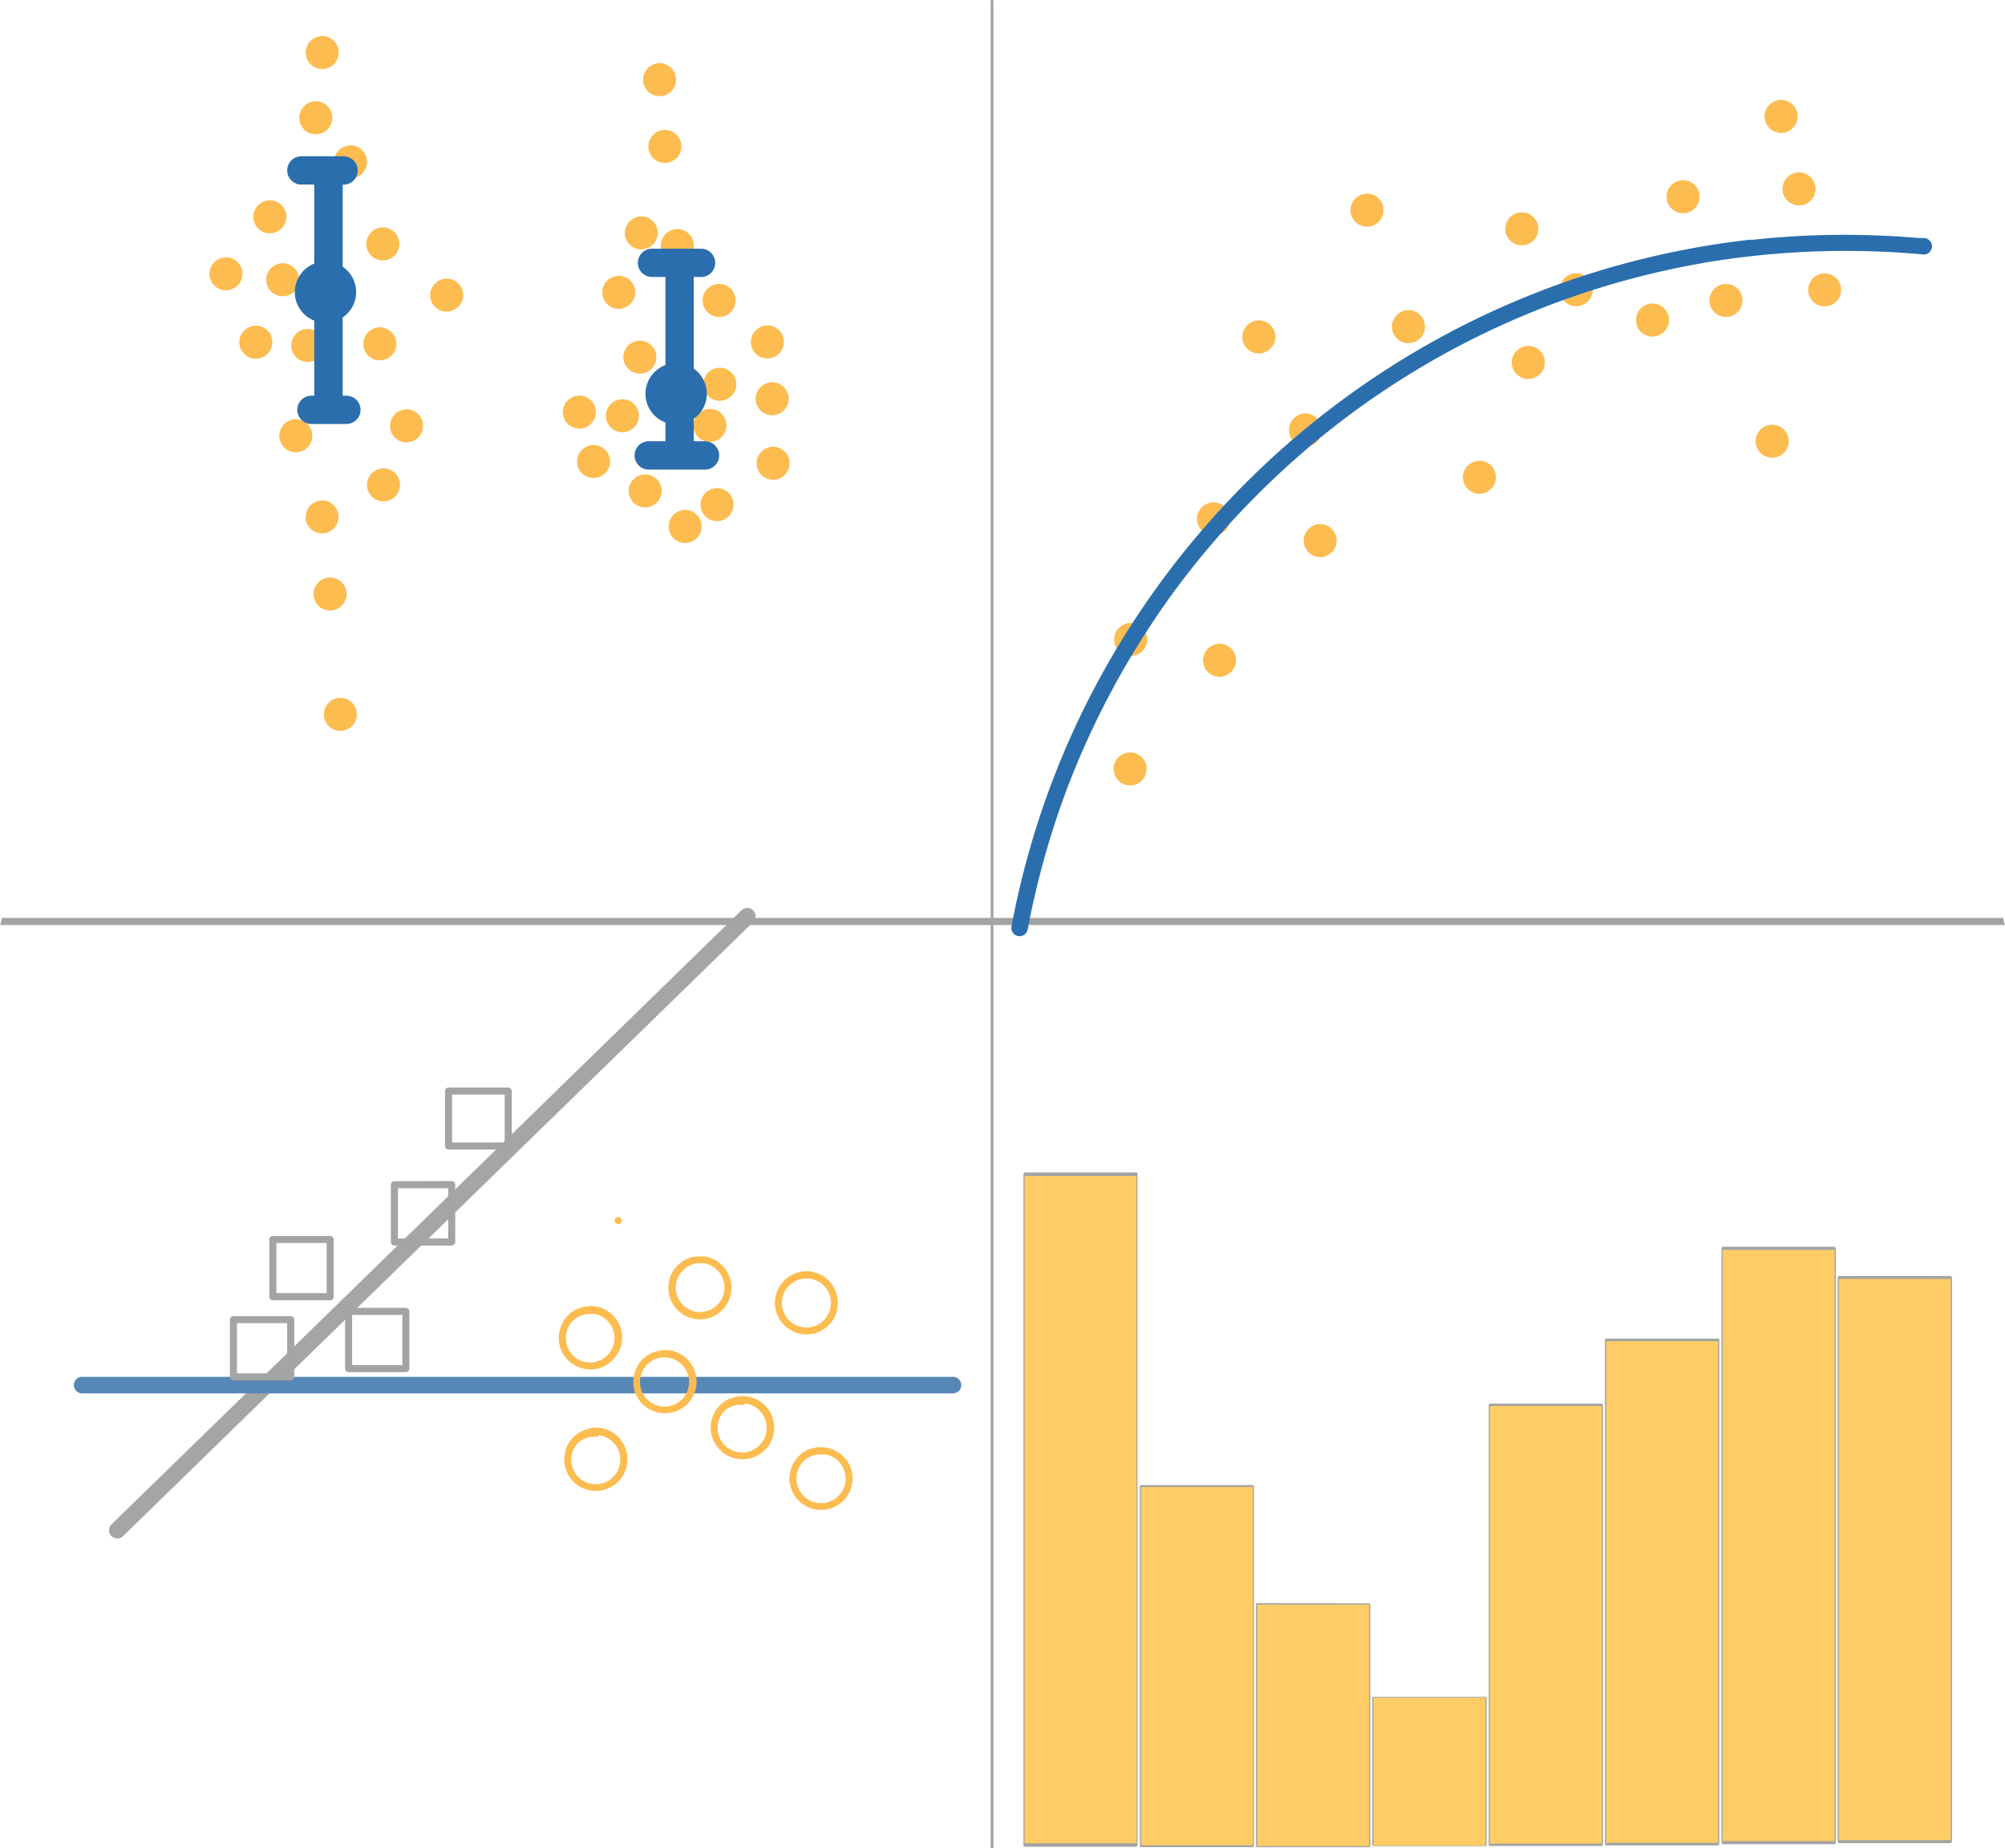 <svg xmlns="http://www.w3.org/2000/svg" viewBox="0 0 424.93 391.7"><defs><style>.cls-1{fill:#a5a5a5;}.cls-2{fill:#a3a3a3;}.cls-3{fill:#fc6;}.cls-4{fill:#fdbc4f;}.cls-5{fill:#2b6eae;}.cls-6{fill:#5787b6;}.cls-7{fill:#a4a4a4;}</style></defs><title>icon</title><g id="Draw_Layer" data-name="Draw Layer"><path class="cls-1" d="M194.83,225.9l-47.59,46.39L100.36,318,61.93,355.43l0,0-.66.64a1.75,1.75,0,0,0,2.44,2.5l.51-.49,42.66-41.58,47-45.79,43.43-42.32a1.74,1.74,0,0,0-1.22-3,1.74,1.74,0,0,0-1.22.49Z" transform="translate(-37.71 -32.97)"/></g><g id="Draw_Layer-2" data-name="Draw Layer"><path class="cls-2" d="M254.87,281.42a.21.21,0,0,0-.15.14,1.43,1.43,0,0,0-.1.61V423.58a1.73,1.73,0,0,0,0,.45c0,.08.07.3.2.3h23.72a.19.19,0,0,0,.15-.14,1.4,1.4,0,0,0,.1-.61V282.17a1.61,1.61,0,0,0,0-.44c0-.08-.07-.31-.2-.31Zm23.47,1.5V422.83H255.12V282.92Z" transform="translate(-37.71 -32.97)"/><path class="cls-3" d="M254.87,282.17h23.72V423.58H254.87V282.17Z" transform="translate(-37.71 -32.97)"/></g><g id="Draw_Layer-3" data-name="Draw Layer"><path class="cls-2" d="M279.54,347.68c-.07,0-.12,0-.14.08a.47.47,0,0,0-.11.33V424a.59.59,0,0,0,0,.23c0,.05.08.17.2.17h23.73a.18.18,0,0,0,.14-.08.45.45,0,0,0,.11-.32V348.09a.69.69,0,0,0,0-.24s-.08-.17-.2-.17Zm23.48.81V423.6H279.79V348.49Z" transform="translate(-37.71 -32.97)"/><path class="cls-3" d="M279.54,348.09h23.72V424H279.54V348.09Z" transform="translate(-37.71 -32.97)"/></g><g id="Draw_Layer-4" data-name="Draw Layer"><path class="cls-2" d="M304.15,372.68a.21.21,0,0,0-.15.05.24.24,0,0,0-.1.22v51.19a.23.23,0,0,0,.05.15.22.22,0,0,0,.2.12h23.73a.2.2,0,0,0,.14-.06.25.25,0,0,0,.11-.21V373a.3.3,0,0,0-.05-.16.24.24,0,0,0-.2-.11Zm23.48.54v50.64H304.4V373.22Z" transform="translate(-37.71 -32.97)"/><path class="cls-3" d="M304.15,373h23.72v51.19H304.15V373Z" transform="translate(-37.71 -32.97)"/></g><g id="Draw_Layer-5" data-name="Draw Layer"><path class="cls-2" d="M328.78,392.56l-.14,0c-.09,0-.11.09-.11.14v31.33s0,.06.06.1a.28.28,0,0,0,.19.06h23.73a.26.26,0,0,0,.15,0c.09,0,.1-.09.1-.13V392.73a.11.11,0,0,0-.05-.1.25.25,0,0,0-.2-.07Zm23.48.33v31H329V393.61s0,0,0,0v-.7Z" transform="translate(-37.71 -32.97)"/><path class="cls-3" d="M328.79,392.73h23.72v31.33H328.79V392.73Z" transform="translate(-37.71 -32.97)"/></g><g id="Draw_Layer-6" data-name="Draw Layer"><path class="cls-2" d="M353.47,330.42a.16.16,0,0,0-.14.09.66.66,0,0,0-.11.4v92.75a.93.93,0,0,0,0,.29c0,.06.08.21.2.21H377.2a.19.19,0,0,0,.14-.1.64.64,0,0,0,.11-.4V330.91a.93.93,0,0,0-.05-.29c0-.05-.08-.2-.2-.2Zm23.48,1v91.77H353.72V331.4Z" transform="translate(-37.71 -32.97)"/><path class="cls-3" d="M353.47,330.91H377.2v92.75H353.47V330.91Z" transform="translate(-37.71 -32.97)"/></g><g id="Draw_Layer-7" data-name="Draw Layer"><path class="cls-2" d="M378.11,316.64a.16.16,0,0,0-.14.11.81.81,0,0,0-.11.45V423.48a1.26,1.26,0,0,0,.05.33c0,.06.08.23.2.23h23.73a.18.18,0,0,0,.14-.11.81.81,0,0,0,.11-.45V317.2a1.26,1.26,0,0,0,0-.33c0-.06-.08-.23-.2-.23Zm23.48,1.13V422.91H378.36V317.77Z" transform="translate(-37.71 -32.97)"/><path class="cls-3" d="M378.12,317.2h23.72V423.48H378.12V317.2Z" transform="translate(-37.71 -32.97)"/></g><g id="Draw_Layer-8" data-name="Draw Layer"><path class="cls-2" d="M402.81,297.17a.17.17,0,0,0-.14.13,1.08,1.08,0,0,0-.11.53V423.11a1.67,1.67,0,0,0,.05.39c0,.08.08.28.2.28h23.73a.19.19,0,0,0,.14-.13,1.14,1.14,0,0,0,.11-.54V297.83a1.74,1.74,0,0,0-.05-.39c0-.07-.08-.27-.2-.27Zm23.48,1.33v124H403.06V298.5Z" transform="translate(-37.71 -32.97)"/><path class="cls-3" d="M402.81,297.83h23.73V423.11H402.81V297.83Z" transform="translate(-37.71 -32.97)"/></g><g id="Draw_Layer-9" data-name="Draw Layer"><path class="cls-2" d="M427.43,303.38a.16.16,0,0,0-.14.12,1,1,0,0,0-.11.51V422.92a1.57,1.57,0,0,0,.05.37c0,.07.08.26.2.26h23.73a.19.19,0,0,0,.14-.12,1,1,0,0,0,.11-.51V304a1.5,1.5,0,0,0-.05-.37c0-.07-.08-.26-.2-.26Zm23.48,1.26V422.29H427.68V304.64Z" transform="translate(-37.71 -32.97)"/><path class="cls-3" d="M427.43,304h23.73V422.92H427.43V304Z" transform="translate(-37.71 -32.97)"/></g><g id="Draw_Layer-10" data-name="Draw Layer"><path class="cls-2" d="M321,227.49H38.08a5.33,5.33,0,0,1-.22,1.18l-.15.32H462.63l-.15-.43a3.82,3.82,0,0,1-.2-1.07Z" transform="translate(-37.71 -32.97)"/><path class="cls-2" d="M247.71,33V424.6a2.89,2.89,0,0,1,.5.08V33Z" transform="translate(-37.71 -32.97)"/><path class="cls-2" d="M247.71,33V424.6a2.89,2.89,0,0,1,.5.08V33Z" transform="translate(-37.71 -32.97)"/></g><g id="Draw_Layer-11" data-name="Draw Layer"><path class="cls-4" d="M106.35,184.35a3.5,3.5,0,1,0,3.5-3.5,3.54,3.54,0,0,0-3.5,3.5Z" transform="translate(-37.71 -32.97)"/><path class="cls-4" d="M104.16,158.85a3.5,3.5,0,1,0,3.5-3.5,3.54,3.54,0,0,0-3.5,3.5Z" transform="translate(-37.71 -32.97)"/><path class="cls-4" d="M102.45,142.48A3.5,3.5,0,1,0,106,139a3.53,3.53,0,0,0-3.5,3.5Z" transform="translate(-37.71 -32.97)"/><path class="cls-4" d="M115.49,135.72a3.5,3.5,0,1,0,3.5-3.5,3.54,3.54,0,0,0-3.5,3.5Z" transform="translate(-37.71 -32.97)"/><path class="cls-4" d="M120.37,123.21a3.5,3.5,0,1,0,3.5-3.5,3.54,3.54,0,0,0-3.5,3.5Z" transform="translate(-37.71 -32.97)"/><path class="cls-4" d="M96.9,125.31a3.5,3.5,0,1,0,3.5-3.5,3.54,3.54,0,0,0-3.5,3.5Z" transform="translate(-37.71 -32.97)"/><path class="cls-4" d="M99.43,106.17a3.5,3.5,0,1,0,3.5-3.5,3.54,3.54,0,0,0-3.5,3.5Z" transform="translate(-37.71 -32.97)"/><path class="cls-4" d="M114.71,105.83a3.5,3.5,0,1,0,3.5-3.5,3.54,3.54,0,0,0-3.5,3.5Z" transform="translate(-37.71 -32.97)"/><path class="cls-4" d="M88.43,105.49a3.5,3.5,0,1,0,3.5-3.5,3.54,3.54,0,0,0-3.5,3.5Z" transform="translate(-37.71 -32.97)"/><path class="cls-4" d="M94.13,92.25a3.5,3.5,0,1,0,3.5-3.5,3.54,3.54,0,0,0-3.5,3.5Z" transform="translate(-37.71 -32.97)"/><path class="cls-4" d="M82.1,91a3.5,3.5,0,1,0,3.5-3.5A3.54,3.54,0,0,0,82.1,91Z" transform="translate(-37.71 -32.97)"/><path class="cls-4" d="M128.88,95.51a3.5,3.5,0,1,0,3.5-3.5,3.54,3.54,0,0,0-3.5,3.5Z" transform="translate(-37.71 -32.97)"/><path class="cls-4" d="M115.34,84.66a3.5,3.5,0,1,0,3.5-3.5,3.54,3.54,0,0,0-3.5,3.5Z" transform="translate(-37.71 -32.97)"/><path class="cls-4" d="M91.4,78.91a3.5,3.5,0,1,0,3.5-3.5,3.53,3.53,0,0,0-3.5,3.5Z" transform="translate(-37.71 -32.97)"/><path class="cls-4" d="M108.49,67.27a3.5,3.5,0,1,0,3.5-3.5,3.53,3.53,0,0,0-3.5,3.5Z" transform="translate(-37.71 -32.97)"/><path class="cls-4" d="M101.13,57.93a3.5,3.5,0,1,0,3.5-3.5,3.54,3.54,0,0,0-3.5,3.5Z" transform="translate(-37.71 -32.97)"/><path class="cls-4" d="M102.49,44.1a3.5,3.5,0,1,0,3.5-3.5,3.54,3.54,0,0,0-3.5,3.5Z" transform="translate(-37.71 -32.97)"/><path class="cls-4" d="M174,49.85a3.5,3.5,0,1,0,3.5-3.5,3.54,3.54,0,0,0-3.5,3.5Z" transform="translate(-37.71 -32.97)"/><path class="cls-4" d="M175.13,64a3.5,3.5,0,1,0,3.5-3.5,3.53,3.53,0,0,0-3.5,3.5Z" transform="translate(-37.71 -32.97)"/><path class="cls-4" d="M170.12,82.32a3.5,3.5,0,1,0,3.5-3.5,3.54,3.54,0,0,0-3.5,3.5Z" transform="translate(-37.71 -32.97)"/><path class="cls-4" d="M177.75,85a3.5,3.5,0,1,0,3.5-3.5,3.54,3.54,0,0,0-3.5,3.5Z" transform="translate(-37.71 -32.97)"/><path class="cls-4" d="M165.34,94.92a3.5,3.5,0,1,0,3.5-3.5,3.53,3.53,0,0,0-3.5,3.5Z" transform="translate(-37.71 -32.97)"/><path class="cls-4" d="M169.82,108.65a3.5,3.5,0,1,0,3.5-3.5,3.53,3.53,0,0,0-3.5,3.5Z" transform="translate(-37.71 -32.97)"/><path class="cls-4" d="M186.61,96.63a3.5,3.5,0,1,0,3.5-3.5,3.54,3.54,0,0,0-3.5,3.5Z" transform="translate(-37.71 -32.97)"/><path class="cls-4" d="M186.76,114.4a3.5,3.5,0,1,0,3.5-3.5,3.54,3.54,0,0,0-3.5,3.5Z" transform="translate(-37.71 -32.97)"/><path class="cls-4" d="M196.84,105.44a3.5,3.5,0,1,0,3.5-3.5,3.54,3.54,0,0,0-3.5,3.5Z" transform="translate(-37.71 -32.97)"/><path class="cls-4" d="M197.86,117.47a3.5,3.5,0,1,0,3.5-3.5,3.54,3.54,0,0,0-3.5,3.5Z" transform="translate(-37.71 -32.97)"/><path class="cls-4" d="M198.06,131.14a3.5,3.5,0,1,0,3.5-3.5,3.53,3.53,0,0,0-3.5,3.5Z" transform="translate(-37.71 -32.97)"/><path class="cls-4" d="M184.67,123.11a3.5,3.5,0,1,0,3.5-3.5,3.53,3.53,0,0,0-3.5,3.5Z" transform="translate(-37.71 -32.97)"/><path class="cls-4" d="M166.12,121.07a3.5,3.5,0,1,0,3.5-3.5,3.54,3.54,0,0,0-3.5,3.5Z" transform="translate(-37.71 -32.97)"/><path class="cls-4" d="M170.94,137a3.5,3.5,0,1,0,3.5-3.5,3.54,3.54,0,0,0-3.5,3.5Z" transform="translate(-37.71 -32.97)"/><path class="cls-4" d="M179.42,144.53a3.5,3.5,0,1,0,3.5-3.5,3.53,3.53,0,0,0-3.5,3.5Z" transform="translate(-37.71 -32.97)"/><path class="cls-4" d="M186.18,139.91a3.5,3.5,0,1,0,3.5-3.5,3.54,3.54,0,0,0-3.5,3.5Z" transform="translate(-37.71 -32.97)"/><path class="cls-4" d="M160,130.76a3.5,3.5,0,1,0,3.5-3.5,3.54,3.54,0,0,0-3.5,3.5Z" transform="translate(-37.71 -32.97)"/><path class="cls-4" d="M157,120.29a3.5,3.5,0,1,0,3.5-3.5,3.54,3.54,0,0,0-3.5,3.5Z" transform="translate(-37.71 -32.97)"/></g><g id="Draw_Layer-12" data-name="Draw Layer"><path class="cls-4" d="M273.72,195.92a3.5,3.5,0,1,0,3.5-3.5,3.53,3.53,0,0,0-3.5,3.5Z" transform="translate(-37.71 -32.97)"/><path class="cls-4" d="M273.84,168.48a3.5,3.5,0,1,0,3.5-3.5,3.54,3.54,0,0,0-3.5,3.5Z" transform="translate(-37.71 -32.97)"/><path class="cls-4" d="M292.67,172.88a3.5,3.5,0,1,0,3.5-3.5,3.54,3.54,0,0,0-3.5,3.5Z" transform="translate(-37.71 -32.97)"/><path class="cls-4" d="M291.4,142.92a3.5,3.5,0,1,0,3.5-3.5,3.54,3.54,0,0,0-3.5,3.5Z" transform="translate(-37.71 -32.97)"/><path class="cls-4" d="M310.89,124.08a3.5,3.5,0,1,0,3.5-3.5,3.54,3.54,0,0,0-3.5,3.5Z" transform="translate(-37.71 -32.97)"/><path class="cls-4" d="M314,147.53a3.5,3.5,0,1,0,3.5-3.5,3.53,3.53,0,0,0-3.5,3.5Z" transform="translate(-37.71 -32.97)"/><path class="cls-4" d="M301,104.37a3.5,3.5,0,1,0,3.5-3.5,3.54,3.54,0,0,0-3.5,3.5Z" transform="translate(-37.71 -32.97)"/><path class="cls-4" d="M323.92,77.5a3.5,3.5,0,1,0,3.5-3.5,3.53,3.53,0,0,0-3.5,3.5Z" transform="translate(-37.71 -32.97)"/><path class="cls-4" d="M332.71,102.19a3.5,3.5,0,1,0,3.5-3.5,3.53,3.53,0,0,0-3.5,3.5Z" transform="translate(-37.71 -32.97)"/><path class="cls-4" d="M347.75,134.1a3.5,3.5,0,1,0,3.5-3.5,3.53,3.53,0,0,0-3.5,3.5Z" transform="translate(-37.71 -32.97)"/><path class="cls-4" d="M358.1,109.78a3.5,3.5,0,1,0,3.5-3.5,3.54,3.54,0,0,0-3.5,3.5Z" transform="translate(-37.71 -32.97)"/><path class="cls-4" d="M368.27,94.36a3.5,3.5,0,1,0,3.5-3.5,3.54,3.54,0,0,0-3.5,3.5Z" transform="translate(-37.71 -32.97)"/><path class="cls-4" d="M356.73,81.46a3.5,3.5,0,1,0,3.5-3.5,3.54,3.54,0,0,0-3.5,3.5Z" transform="translate(-37.71 -32.97)"/><path class="cls-4" d="M390.91,74.66a3.5,3.5,0,1,0,3.5-3.5,3.54,3.54,0,0,0-3.5,3.5Z" transform="translate(-37.71 -32.97)"/><path class="cls-4" d="M384.43,100.79a3.5,3.5,0,1,0,3.5-3.5,3.54,3.54,0,0,0-3.5,3.5Z" transform="translate(-37.71 -32.97)"/><path class="cls-4" d="M400,96.63a3.5,3.5,0,1,0,3.5-3.5,3.54,3.54,0,0,0-3.5,3.5Z" transform="translate(-37.71 -32.97)"/><path class="cls-4" d="M409.79,126.47a3.5,3.5,0,1,0,3.5-3.5,3.53,3.53,0,0,0-3.5,3.5Z" transform="translate(-37.71 -32.97)"/><path class="cls-4" d="M420.91,94.4a3.5,3.5,0,1,0,3.5-3.5,3.54,3.54,0,0,0-3.5,3.5Z" transform="translate(-37.71 -32.97)"/><path class="cls-4" d="M415.48,73a3.5,3.5,0,1,0,3.5-3.5,3.53,3.53,0,0,0-3.5,3.5Z" transform="translate(-37.71 -32.97)"/><path class="cls-4" d="M411.68,57.64a3.5,3.5,0,1,0,3.5-3.5,3.54,3.54,0,0,0-3.5,3.5Z" transform="translate(-37.71 -32.97)"/></g><g id="Draw_Layer-13" data-name="Draw Layer"><path class="cls-5" d="M178.74,90.49v36.92a3,3,0,0,0,6,0V90.49a3,3,0,0,0-6,0Z" transform="translate(-37.71 -32.97)"/><path class="cls-5" d="M177.57,85.67H175.9a3,3,0,0,0,0,6h10.39a3,3,0,0,0,0-6Z" transform="translate(-37.71 -32.97)"/><path class="cls-5" d="M175.29,126.48h-.09a3,3,0,1,0,0,6h11.93a3,3,0,1,0,0-6Z" transform="translate(-37.71 -32.97)"/><path class="cls-5" d="M174.51,116.16a6.5,6.5,0,1,0,6.75-6.25,6.55,6.55,0,0,0-6.75,6.25Z" transform="translate(-37.71 -32.97)"/><path class="cls-5" d="M110.52,66.08h-8.94a3,3,0,1,0,0,6h2.73l0,.63v44.11l-.59,0a3,3,0,0,0,0,6h7.4a3,3,0,0,0,0-6h-.78l0-44.72h.19a3,3,0,1,0,0-6Z" transform="translate(-37.71 -32.97)"/><path class="cls-5" d="M100.19,94.62a6.5,6.5,0,1,0,6.75-6.25,6.55,6.55,0,0,0-6.75,6.25Z" transform="translate(-37.71 -32.97)"/></g><g id="Draw_Layer-14" data-name="Draw Layer"><path class="cls-6" d="M175.8,324.74H55.12a1.75,1.75,0,0,0,0,3.5H239.69a1.75,1.75,0,1,0,0-3.5Z" transform="translate(-37.71 -32.97)"/></g><g id="Draw_Layer-15" data-name="Draw Layer"><path class="cls-4" d="M162.42,335.75a6.78,6.78,0,0,0-1.62.62,6.67,6.67,0,0,0-1.41,1,5.51,5.51,0,0,0-.61.67,6,6,0,0,0-.42.57l-.06.09a6.23,6.23,0,0,0-.74,1.62l0,.1a9.1,9.1,0,0,0-.25,1.4,6.6,6.6,0,0,0,.18,2,6.27,6.27,0,0,0,.64,1.65,6.55,6.55,0,0,0,1.15,1.52,6.67,6.67,0,0,0,3.64,1.85,7,7,0,0,0,2.09,0,6.78,6.78,0,0,0,2.18-.74,6.48,6.48,0,0,0,1.55-1.16,6.68,6.68,0,0,0,1.87-3.74c0-.32.07-.65.08-1a8.54,8.54,0,0,0-.12-1.24,6.57,6.57,0,0,0-.68-1.92,6.68,6.68,0,0,0-1.24-1.65,6.75,6.75,0,0,0-2.85-1.64,6.11,6.11,0,0,0-1.75-.24,7.83,7.83,0,0,0-1.6.17Zm2.27,1.37a6.21,6.21,0,0,1,1.26.35,5.91,5.91,0,0,1,1.17.67,7,7,0,0,1,1,1,6.54,6.54,0,0,1,.65,1.12,7,7,0,0,1,.36,1.29,6.93,6.93,0,0,1,0,1.44,6.24,6.24,0,0,1-.36,1.33,7.51,7.51,0,0,1-.64,1.1,7,7,0,0,1-1,1,6.82,6.82,0,0,1-1.1.66,6.44,6.44,0,0,1-1.35.37,5.86,5.86,0,0,1-1.45,0,6.9,6.9,0,0,1-1.26-.34,6.59,6.59,0,0,1-1.2-.7,6.22,6.22,0,0,1-.92-.93,5.87,5.87,0,0,1-.68-1.16,6.08,6.08,0,0,1-.36-1.33,6.55,6.55,0,0,1,0-1.4,7.37,7.37,0,0,1,.29-1.12l.07-.18a6.91,6.91,0,0,1,.67-1.15,5.86,5.86,0,0,1,.59-.63v0l.05,0,0,0,0,0,0,0,0,0,0,0,0,0,0,0,0,0h0l.09-.07a7.39,7.39,0,0,1,1.06-.6,6.36,6.36,0,0,1,1.36-.37,7.18,7.18,0,0,1,1.39,0Zm4.4,4.28v0Zm-6,6h0Z" transform="translate(-37.71 -32.97)"/><path class="cls-4" d="M177.55,319.2a6.54,6.54,0,0,0-1.69.48l-.11.05a6.86,6.86,0,0,0-2.06,1.47l0,0,0,0a6.44,6.44,0,0,0-.75,1l0,.06c-.08.14-.17.27-.24.42a6.17,6.17,0,0,0-.67,2,6.93,6.93,0,0,0,0,2.36,6.69,6.69,0,0,0,5.81,5.37,7.57,7.57,0,0,0,2-.06,6.8,6.8,0,0,0,2.09-.75,6.6,6.6,0,0,0,1.59-1.25,6.08,6.08,0,0,0,1.16-1.71,6,6,0,0,0,.58-1.9,6.35,6.35,0,0,0,.08-1,8.32,8.32,0,0,0-.1-1.12,6.71,6.71,0,0,0-4.43-5.22,6.39,6.39,0,0,0-1.44-.32c-.24,0-.47,0-.71,0a6.59,6.59,0,0,0-1,.07Zm1.64,1.46a6.65,6.65,0,0,1,1.39.38,6.25,6.25,0,0,1,1.11.66,6.63,6.63,0,0,1,1,.95,6.72,6.72,0,0,1,.67,1.16,6.79,6.79,0,0,1,.36,1.32,6.28,6.28,0,0,1,0,1.37,6.67,6.67,0,0,1-.39,1.39,6.23,6.23,0,0,1-.64,1.09,6.77,6.77,0,0,1-1,1,5.87,5.87,0,0,1-1.11.65,6.11,6.11,0,0,1-1.33.37,6,6,0,0,1-1.4,0,7.46,7.46,0,0,1-1.33-.36,7.24,7.24,0,0,1-1.14-.67,6.36,6.36,0,0,1-.94-.93,6.6,6.6,0,0,1-.72-1.23,6.46,6.46,0,0,1-.34-1.29,7.72,7.72,0,0,1,0-1.36,6.67,6.67,0,0,1,.35-1.31,6.91,6.91,0,0,1,.69-1.17A5.32,5.32,0,0,1,175,322l0,0h0c.11-.1.23-.21.35-.3a7.15,7.15,0,0,1,1.13-.67,5.12,5.12,0,0,1,2.7-.37Zm-.14,0h0Zm-5.7,5.71s0,.07,0,.1,0-.06,0-.1Zm10.35,0,0,.07a.64.64,0,0,0,0-.07Zm-7.33,4.16.09,0-.09,0Zm4.13.08-.05,0,.05,0Zm-1.29.34h0Zm-1.32,0h0Z" transform="translate(-37.71 -32.97)"/><path class="cls-4" d="M162.29,309.83a6.28,6.28,0,0,0-.87.12h-.07a5.6,5.6,0,0,0-.7.2h-.05l0,0a7.66,7.66,0,0,0-1.3.6,6.81,6.81,0,0,0-1.44,1.19l-.1.12a5.88,5.88,0,0,0-.58.76l-.13.2,0,.08a8.52,8.52,0,0,0-.4.8,7.07,7.07,0,0,0-.51,2.26,7,7,0,0,0,.2,2,6.55,6.55,0,0,0,.9,2,6.74,6.74,0,0,0,1.37,1.5,6.93,6.93,0,0,0,2,1.11,6.44,6.44,0,0,0,2.26.39,6.24,6.24,0,0,0,2.14-.35,6.73,6.73,0,0,0,1.82-1,7.14,7.14,0,0,0,1.57-1.63,6.7,6.7,0,0,0,.9-1.89,6.72,6.72,0,0,0-1.09-5.89,6.83,6.83,0,0,0-2.55-2.06,6.64,6.64,0,0,0-2.81-.61Zm1.19,1.53a7.27,7.27,0,0,1,1.29.36,5.1,5.1,0,0,1,2.09,1.61,7,7,0,0,1,.69,1.18,7.27,7.27,0,0,1,.35,1.27,6.74,6.74,0,0,1,0,1.42,6.49,6.49,0,0,1-.35,1.31,5.21,5.21,0,0,1-1.65,2.13,6.13,6.13,0,0,1-1.16.67,6.39,6.39,0,0,1-1.28.35,6.65,6.65,0,0,1-1.41,0,6.47,6.47,0,0,1-1.37-.38,5.3,5.3,0,0,1-2-1.59,5.27,5.27,0,0,1-1-2.53,7.17,7.17,0,0,1,0-1.39,6.44,6.44,0,0,1,.37-1.3,5.8,5.8,0,0,1,.68-1.15,5,5,0,0,1,.37-.42h0l.06-.06,0,0h0a5.3,5.3,0,0,1,.43-.38,4,4,0,0,1,.48-.32l0,0,0,0c.21-.12.42-.23.64-.33a6.67,6.67,0,0,1,1.31-.35,6.74,6.74,0,0,1,1.42,0Zm0,0h0Zm1.12.29.05,0-.05,0Zm3.26,4.16v0Zm0,1.26s0,.06,0,.09a.28.28,0,0,1,0-.09Zm-9.38,2.5.07.07-.07-.07Z" transform="translate(-37.71 -32.97)"/><path class="cls-4" d="M184.83,299.28h-.07l-.09,0a6.77,6.77,0,0,0-1.89.72,6.69,6.69,0,0,0-1.59,1.26A6.49,6.49,0,0,0,180,303a6.7,6.7,0,0,0-.6,2.14,7.17,7.17,0,0,0,.14,2.31,6.74,6.74,0,0,0,.78,1.88,6.43,6.43,0,0,0,1.42,1.65,6.64,6.64,0,0,0,1.84,1.11,7.35,7.35,0,0,0,2.28.47,6.6,6.6,0,0,0,2.25-.33,6.36,6.36,0,0,0,2-1.06,7,7,0,0,0,1.41-1.47,6.67,6.67,0,0,0,1.21-3.79,7,7,0,0,0-.28-2,6.82,6.82,0,0,0-3.12-3.89,6.45,6.45,0,0,0-2.38-.8l-.13,0c-.22,0-.45,0-.67,0h-.12a7.42,7.42,0,0,0-1.24.11Zm1.46,1.39.5,0a6.31,6.31,0,0,1,1.29.35,6.62,6.62,0,0,1,1.18.69,6.74,6.74,0,0,1,.93.92,6.5,6.5,0,0,1,.7,1.23,7.32,7.32,0,0,1,.34,1.24,6.56,6.56,0,0,1,0,1.33,6.34,6.34,0,0,1-.38,1.42,6.2,6.2,0,0,1-.65,1.11,6.49,6.49,0,0,1-.94.95,6.37,6.37,0,0,1-1.15.69,6.89,6.89,0,0,1-1.4.37,6.47,6.47,0,0,1-1.32,0,5.26,5.26,0,0,1-2.51-1.05A6.81,6.81,0,0,1,182,309a6.62,6.62,0,0,1-.69-1.18,6.8,6.8,0,0,1-.34-1.25,6.65,6.65,0,0,1,0-1.41,6.28,6.28,0,0,1,.37-1.35,6.86,6.86,0,0,1,.68-1.17,7.11,7.11,0,0,1,.91-.91,6.27,6.27,0,0,1,1.2-.7,5.85,5.85,0,0,1,1.32-.36,6.62,6.62,0,0,1,.89,0Zm4.63,7.09,0,.07,0-.07Zm-9.62.15,0,0,0,0Zm2.83,2.77.06,0-.06,0Zm1.3.34h0Z" transform="translate(-37.71 -32.97)"/><path class="cls-4" d="M207,302.6h-.09l-.42.13a6.89,6.89,0,0,0-2.19,1.24l-.05.05a6.15,6.15,0,0,0-.83.86,6.66,6.66,0,0,0-.57.82,8.23,8.23,0,0,0-.48,1,6.48,6.48,0,0,0-.43,2.26,6.63,6.63,0,0,0,1.26,4,6.74,6.74,0,0,0,1.42,1.45,7,7,0,0,0,1.92,1,6.73,6.73,0,0,0,2.09.34,6.55,6.55,0,0,0,2.19-.38,6.39,6.39,0,0,0,1.79-.94,7.19,7.19,0,0,0,1.57-1.64A6.76,6.76,0,0,0,215,311a6.68,6.68,0,0,0,.26-2.31,6.55,6.55,0,0,0-.43-2,6.13,6.13,0,0,0-.42-.9,6.53,6.53,0,0,0-.67-1,6.32,6.32,0,0,0-2.13-1.71,6.74,6.74,0,0,0-2.71-.72l-.36,0a6.61,6.61,0,0,0-1.59.21Zm2.34,1.34a7.25,7.25,0,0,1,1.31.36,7.49,7.49,0,0,1,1.16.68,6.49,6.49,0,0,1,.94.95,6.77,6.77,0,0,1,.68,1.16,6.49,6.49,0,0,1,.35,1.31,6.56,6.56,0,0,1,0,1.33,7.11,7.11,0,0,1-.37,1.37,6.27,6.27,0,0,1-.7,1.2,7.5,7.5,0,0,1-.94.93,6.5,6.5,0,0,1-1.14.66,6.4,6.4,0,0,1-1.3.35,6.55,6.55,0,0,1-1.4,0,6.08,6.08,0,0,1-1.33-.36,6.72,6.72,0,0,1-1.16-.67,6.81,6.81,0,0,1-.93-.93,7.08,7.08,0,0,1-.69-1.19,6.39,6.39,0,0,1-.35-1.28,6.84,6.84,0,0,1,0-1.43,6.76,6.76,0,0,1,.39-1.38,6.68,6.68,0,0,1,.65-1.09,6.16,6.16,0,0,1,.92-.92,5.59,5.59,0,0,1,.84-.52l.34-.17.32-.12a6,6,0,0,1,1-.23,6.39,6.39,0,0,1,1.45,0Zm1.41.4.05,0-.05,0Zm2.63,2.63,0,.06s0,0,0-.06Zm-2.63,6.87-.05,0,.05,0Z" transform="translate(-37.71 -32.97)"/><path class="cls-4" d="M192.5,329.31a6.64,6.64,0,0,0-1.41.77h0a6.5,6.5,0,0,0-1,.89l-.05.06a5.71,5.71,0,0,0-.39.47,7,7,0,0,0-1,2,6.6,6.6,0,0,0,.09,4.32,6.73,6.73,0,0,0,1,1.76,7.29,7.29,0,0,0,1.67,1.56,6.36,6.36,0,0,0,2,.86,6.52,6.52,0,0,0,2.37.18,6.37,6.37,0,0,0,2.06-.56,7,7,0,0,0,1.78-1.16,6.49,6.49,0,0,0,1.27-1.59,6.37,6.37,0,0,0,.81-2.27,6.47,6.47,0,0,0,.09-1.08,9.08,9.08,0,0,0-.1-1.15,6.57,6.57,0,0,0-.75-2.11,6.92,6.92,0,0,0-2.15-2.32,6.77,6.77,0,0,0-1.37-.69,6.65,6.65,0,0,0-1.63-.38,5.65,5.65,0,0,0-.71-.05,6.66,6.66,0,0,0-2.46.49Zm3.2,1.06a6.93,6.93,0,0,1,1.26.35,6,6,0,0,1,1.18.68,6.84,6.84,0,0,1,1,1,7.83,7.83,0,0,1,.67,1.15,6.67,6.67,0,0,1,.35,1.31,6.74,6.74,0,0,1,0,1.42,6.81,6.81,0,0,1-.35,1.27,7.43,7.43,0,0,1-.67,1.16,6.42,6.42,0,0,1-1,1,7,7,0,0,1-1.09.65,6.63,6.63,0,0,1-1.32.37,6.93,6.93,0,0,1-1.44,0,6,6,0,0,1-1.36-.37,6.6,6.6,0,0,1-1.14-.68,7,7,0,0,1-.91-.9,7.4,7.4,0,0,1-.7-1.22,6.67,6.67,0,0,1-.35-1.31,7,7,0,0,1,0-1.37,6,6,0,0,1,.37-1.34,6.54,6.54,0,0,1,.65-1.12,6.63,6.63,0,0,1,1-.95l.33-.23,0,0,.05,0,0,0,0,0,.05,0,0,0,0,0,0,0,.06,0h0c.13-.08.27-.14.41-.21l.26-.09,0,0h0a7.09,7.09,0,0,1,1-.25,6.65,6.65,0,0,1,1.41,0Zm.05,0h0Zm-5.58,3.15,0,.08,0-.08Zm10,1.35V335s0-.05,0-.07ZM189.8,336s0,.08,0,.11a.36.36,0,0,1,0-.11Zm10,1.54,0,.05,0-.05Z" transform="translate(-37.71 -32.97)"/><path class="cls-4" d="M211,339.66a6.37,6.37,0,0,0-1.55.37h-.06l-.1,0-.48.21-.34.18a4,4,0,0,0-.56.35,6.81,6.81,0,0,0-1.74,1.77,6.53,6.53,0,0,0-.88,1.87,6.69,6.69,0,0,0,.2,4.28,7.12,7.12,0,0,0,1.17,1.94,6.31,6.31,0,0,0,1.49,1.28,6.4,6.4,0,0,0,2.14.89,6.64,6.64,0,0,0,2.18.11,7.31,7.31,0,0,0,1-.19,6.1,6.1,0,0,0,1.08-.4,6.39,6.39,0,0,0,1.76-1.2,6.85,6.85,0,0,0,1.26-1.62,6.62,6.62,0,0,0,.81-3.75,6.35,6.35,0,0,0-.48-2A7.09,7.09,0,0,0,216.8,342a6.46,6.46,0,0,0-2.45-1.81,6.73,6.73,0,0,0-2.65-.55c-.24,0-.48,0-.73,0Zm1.41,1.5a5.18,5.18,0,0,1,3.41,1.95,6.12,6.12,0,0,1,.7,1.18,7.13,7.13,0,0,1,.36,1.32,6.55,6.55,0,0,1,0,1.4,6.67,6.67,0,0,1-.35,1.31,6.91,6.91,0,0,1-.69,1.17,7,7,0,0,1-.9.91,6.46,6.46,0,0,1-1.16.69,6.39,6.39,0,0,1-1.36.38,7.59,7.59,0,0,1-1.43,0,6.73,6.73,0,0,1-1.31-.37,6.2,6.2,0,0,1-1.11-.65,6.35,6.35,0,0,1-1-1,7.34,7.34,0,0,1-.67-1.15,7.14,7.14,0,0,1-.35-1.28,7,7,0,0,1,0-1.45,6.72,6.72,0,0,1,.37-1.33,6.46,6.46,0,0,1,.68-1.13,5.39,5.39,0,0,1,.74-.77h0l0,0,.14-.12c.18-.13.37-.25.56-.37h0l0,0a4.73,4.73,0,0,1,.55-.28l.05,0a6.28,6.28,0,0,1,1.29-.34,6.09,6.09,0,0,1,1.35,0Zm1.21.3.11.05-.11-.05Zm3.28,5.41s0,.08,0,.11,0-.07,0-.11Zm-10,1.29,0,.08,0-.08Zm2.9,3,.08,0-.08,0Z" transform="translate(-37.71 -32.97)"/><path class="cls-4" d="M168,291.63a.75.75,0,1,0,.75-.75.76.76,0,0,0-.75.75Z" transform="translate(-37.71 -32.97)"/><path class="cls-7" d="M132.78,263.43a.76.76,0,0,0-.75.75v.67a.74.74,0,0,0,.08.34.81.81,0,0,0-.08.34v10.3a.76.76,0,0,0,.75.75h12.64a.76.76,0,0,0,.75-.75V264.18a.76.76,0,0,0-.75-.75Zm11.89,1.5v10.15H133.53v-9.55a.82.82,0,0,0-.09-.34.72.72,0,0,0,.08-.26Z" transform="translate(-37.71 -32.97)"/><path class="cls-7" d="M121.3,283.28a.76.76,0,0,0-.75.75v12.14a.76.76,0,0,0,.75.75h12.14a.76.76,0,0,0,.75-.75V284a.76.76,0,0,0-.75-.75Zm11.39,1.5v10.64H122.05V284.78Z" transform="translate(-37.71 -32.97)"/><path class="cls-7" d="M111.59,310.12a.76.76,0,0,0-.75.75.73.73,0,0,1,0,.58V323a.76.76,0,0,0,.75.75h12.14a.76.76,0,0,0,.75-.75V310.87a.76.76,0,0,0-.75-.75Zm11.39,1.5v10.64H112.34V311.62Z" transform="translate(-37.71 -32.97)"/><path class="cls-7" d="M96.36,294.88h-.82a.76.76,0,0,0-.75.75v12.14a.76.76,0,0,0,.75.75h12.14a.76.76,0,0,0,.75-.75V295.63a.76.76,0,0,0-.75-.75Zm10.57,1.5V307H96.29V296.38Z" transform="translate(-37.71 -32.97)"/><path class="cls-7" d="M87.18,311.87a.76.76,0,0,0-.75.75v12.14a.76.76,0,0,0,.75.75H99.32a.76.76,0,0,0,.75-.75V312.62a.76.76,0,0,0-.75-.75Zm11.39,1.5V324H87.93V313.37Z" transform="translate(-37.71 -32.97)"/></g><g id="Draw_Layer-16" data-name="Draw Layer"><path class="cls-5" d="M408.76,83.75a179,179,0,0,0-69.12,22.59,180.8,180.8,0,0,0-73.36,79.17,178.87,178.87,0,0,0-14.16,43.59,1.75,1.75,0,1,0,3.4.8,180,180,0,0,1,8.4-30l-.12.32a178.84,178.84,0,0,1,22.35-41.37l-.27.36a180.85,180.85,0,0,1,31.41-33.29h0l.33-.28-.2.17A175.94,175.94,0,0,1,398.8,88.68h-.09a180.55,180.55,0,0,1,46.78-1.77,1.65,1.65,0,0,0,1.2-.55,1.8,1.8,0,0,0,.48-1.27,1.77,1.77,0,0,0-.55-1.2,1.91,1.91,0,0,0-1.27-.48l-.44,0h-.11l-.43,0q-7.85-.67-15.73-.68a180.88,180.88,0,0,0-19.88,1.1Zm-9.6,4.87-.3,0,.3,0ZM317.3,125.94h0l.14-.11-.13.11Z" transform="translate(-37.71 -32.97)"/></g></svg>